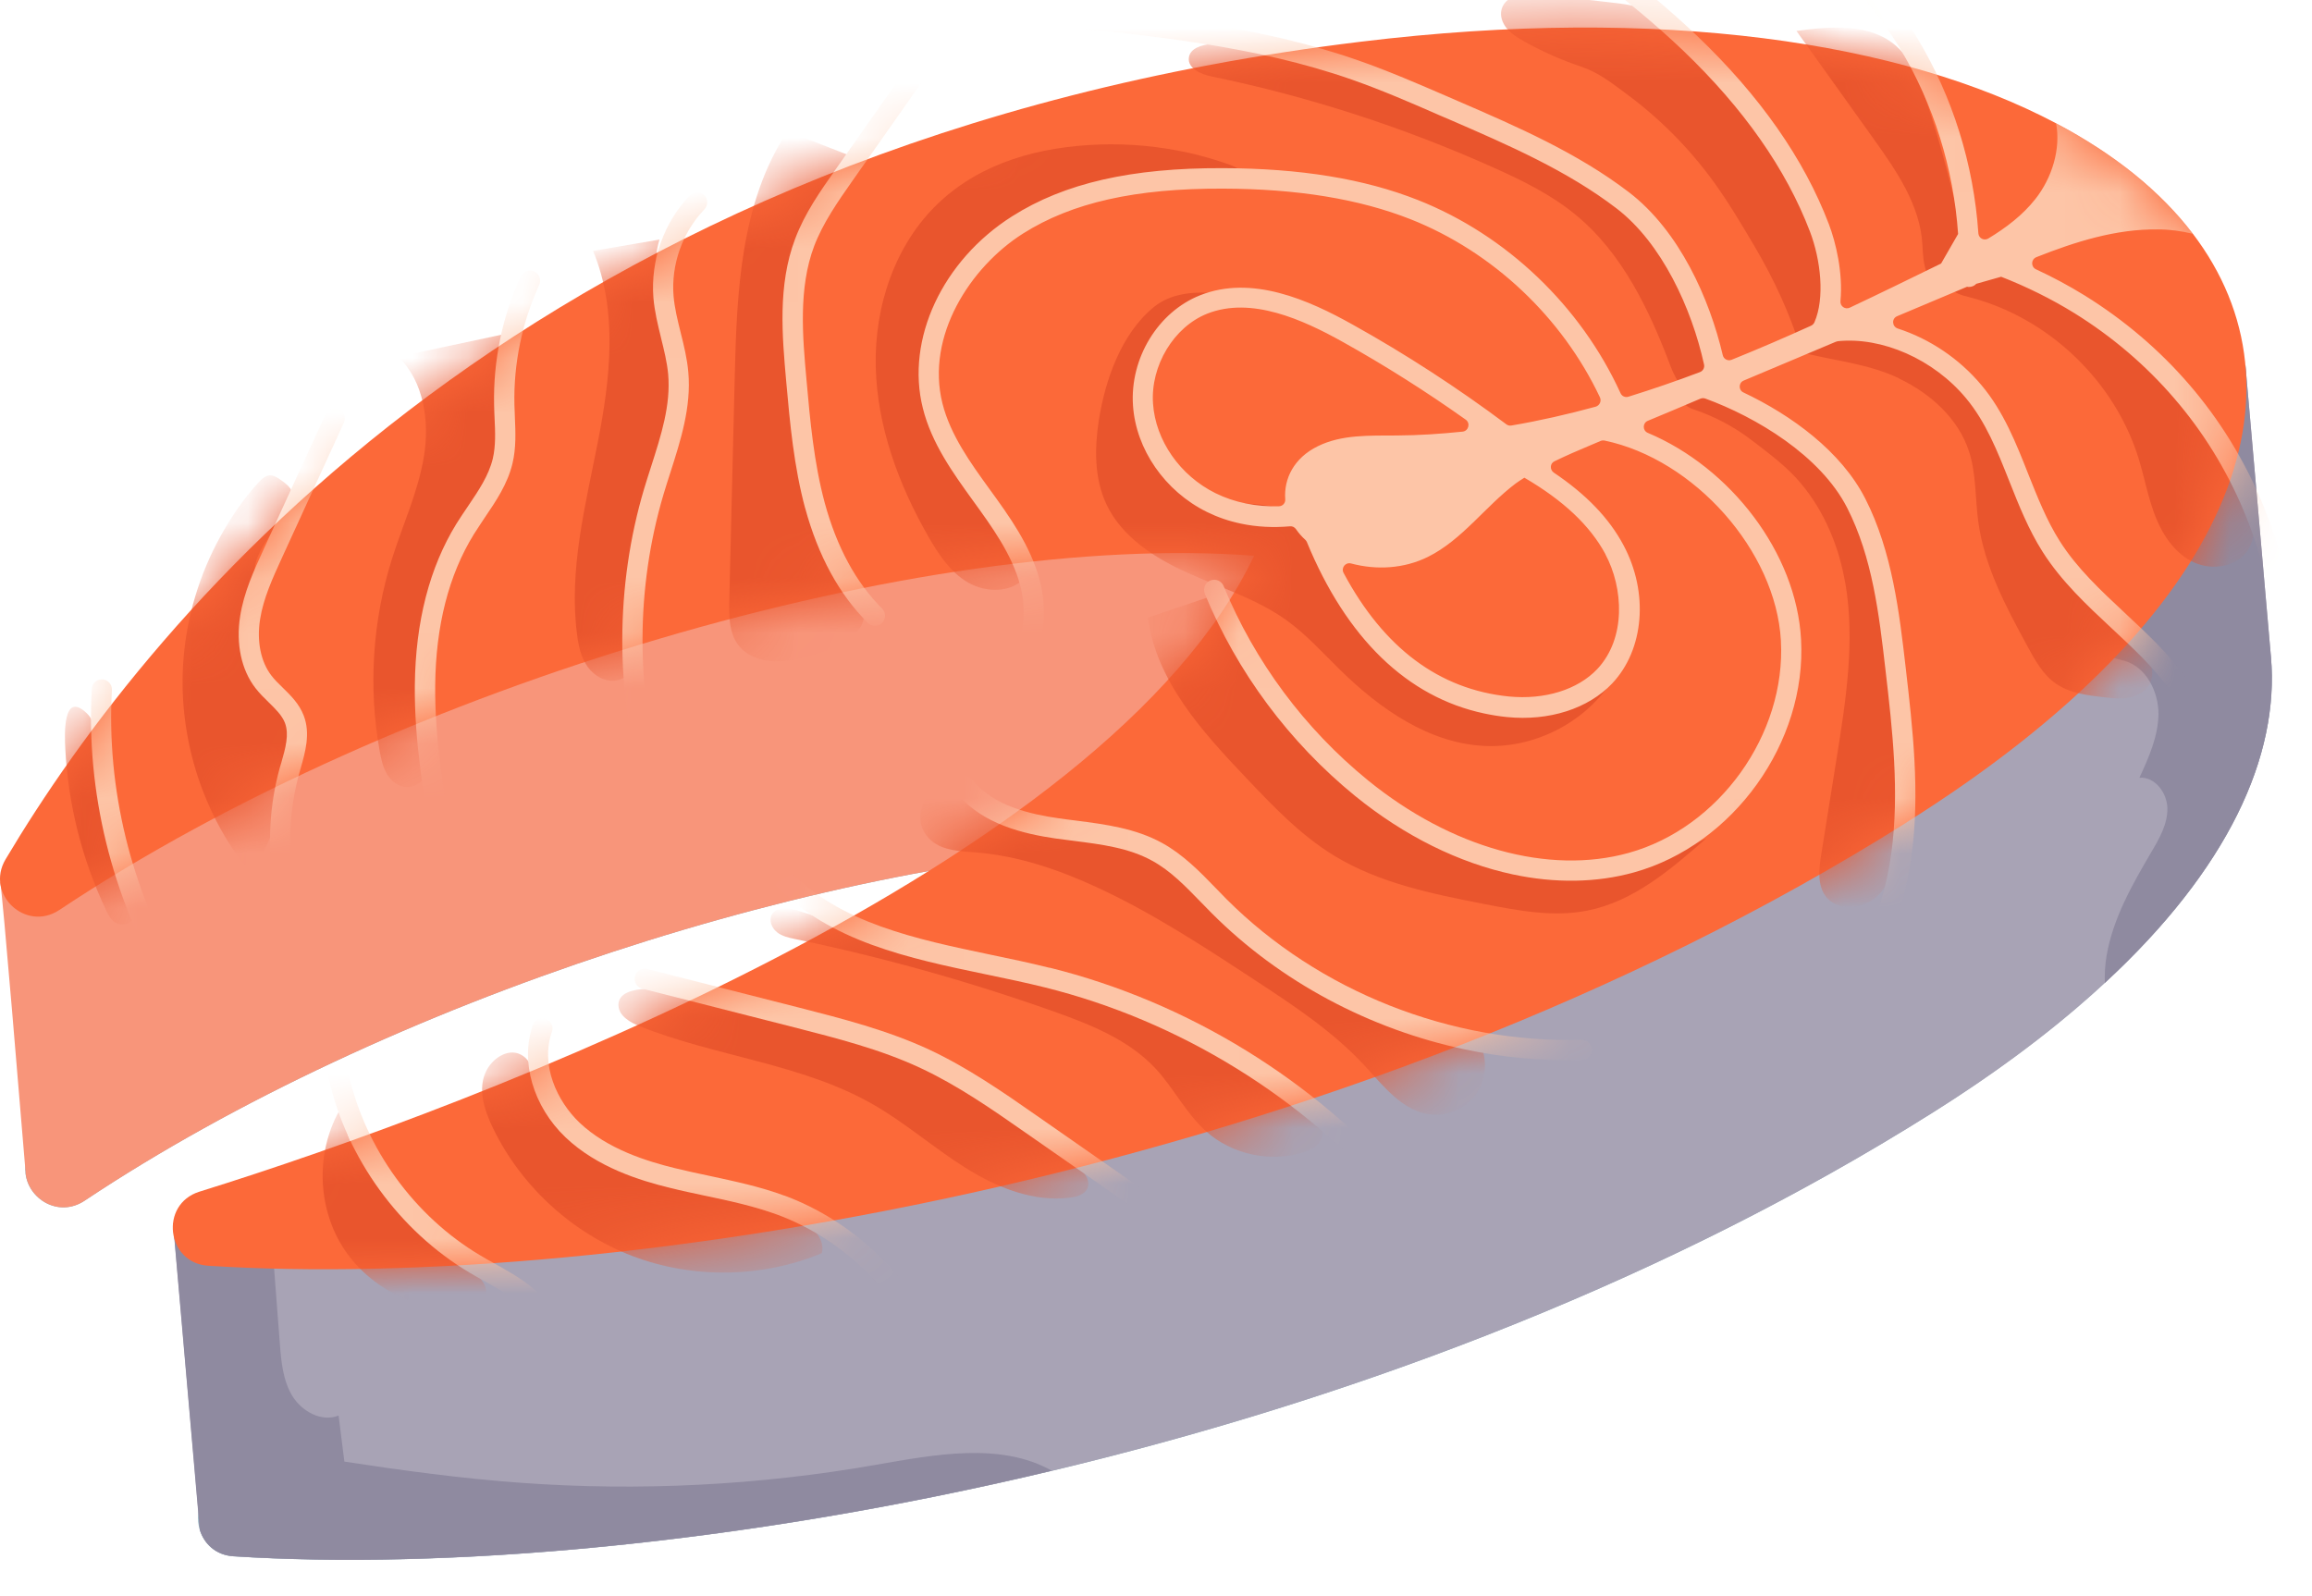 <svg width="42" height="29" viewBox="0 0 42 29" fill="none" xmlns="http://www.w3.org/2000/svg">
<path d="M41.252 11.931C41.47 14.427 39.597 17.387 35.096 20.221C24.849 26.673 11.601 28.745 4.244 28.276C3.914 28.256 3.705 28.044 3.628 27.792V27.788C3.6 27.696 3.591 27.597 3.604 27.502C3.63 27.255 3.783 27.023 4.081 26.93C9.076 25.376 20.192 21.165 23.102 15.654C23.151 15.561 23.197 15.471 23.24 15.378C22.554 15.327 21.824 15.316 21.058 15.345C15.1 15.574 7.008 18.169 1.537 21.814C1.062 22.131 0.51 21.781 0.463 21.314C0.463 21.295 0.463 21.274 0.459 21.254C0.459 21.137 0.488 21.013 0.56 20.892C2.381 17.827 6.215 12.853 13.264 9.434C16.512 7.858 20.443 6.613 25.176 6.039C31.11 5.318 35.749 6.164 38.49 7.916C40.149 8.971 41.112 10.358 41.25 11.931H41.252Z" fill="#8CAFBF"/>
<path d="M40.791 6.636L41.254 11.931C41.412 13.738 40.474 15.79 38.236 17.858C37.385 18.649 36.343 19.441 35.1 20.221C34.956 20.311 34.812 20.4 34.67 20.488C29.811 23.464 24.316 25.479 19.111 26.722C13.402 28.085 8.043 28.519 4.248 28.276C3.918 28.256 3.708 28.044 3.632 27.793L3.146 22.23L4.818 21.824L10.846 20.359L23.106 15.654L27.959 13.794L37.93 8.233L37.94 8.227L38.496 7.918L40.793 6.638L40.791 6.636Z" fill="#A8A3B5"/>
<path d="M40.791 6.636L41.254 11.931C41.413 13.738 40.474 15.79 38.237 17.858C38.231 17.694 38.241 17.529 38.268 17.368C38.383 16.685 38.737 16.068 39.087 15.471C39.231 15.228 39.377 14.969 39.373 14.687C39.369 14.405 39.145 14.106 38.865 14.131C39.034 13.763 39.206 13.38 39.211 12.972C39.211 12.565 38.992 12.129 38.605 12.009C38.449 11.962 38.245 11.945 38.186 11.791C38.145 11.684 38.202 11.569 38.252 11.464C38.548 10.83 38.531 10.06 38.21 9.437C38.089 9.2 37.922 8.976 37.881 8.712C37.852 8.541 37.877 8.381 37.941 8.227L38.496 7.918L40.793 6.638L40.791 6.636Z" fill="#8F8AA0"/>
<path d="M19.107 26.72C13.398 28.082 8.039 28.517 4.244 28.274C3.914 28.253 3.704 28.041 3.628 27.79L3.143 22.227L4.814 21.822L4.917 22.217C4.97 22.945 5.028 23.674 5.083 24.402C5.108 24.734 5.139 25.08 5.31 25.361C5.483 25.645 5.845 25.843 6.151 25.718C6.186 25.997 6.221 26.277 6.256 26.555C7.32 26.718 8.387 26.862 9.459 26.94C11.61 27.096 13.779 26.987 15.903 26.615C16.979 26.428 18.171 26.195 19.107 26.72Z" fill="#8F8AA0"/>
<path d="M26.133 8.943L21.06 15.345C15.102 15.574 7.01 18.169 1.539 21.814C1.064 22.131 0.512 21.781 0.465 21.314C0.465 21.295 0.465 21.274 0.461 21.254C0.381 20.301 0.045 16.199 0.004 16.033L9.948 9.562L13.268 9.434L26.133 8.943Z" fill="#F8957A"/>
<path d="M34.637 14.942C24.39 21.394 11.142 23.466 3.784 22.997C3.023 22.948 2.893 21.88 3.622 21.651C8.701 20.073 20.101 15.746 22.782 10.097C16.769 9.642 7.252 12.419 1.078 16.533C0.465 16.94 -0.274 16.242 0.102 15.611C2.763 11.134 9.722 2.579 24.719 0.758C30.185 0.093 34.552 0.76 37.349 2.239C38.413 2.799 39.251 3.478 39.835 4.246C41.992 7.082 40.696 11.128 34.637 14.94V14.942Z" fill="#FC6939"/>
<mask id="mask0_1227_3408" style="mask-type:luminance" maskUnits="userSpaceOnUse" x="0" y="0" width="41" height="24">
<path d="M34.637 14.942C24.39 21.394 11.142 23.466 3.784 22.997C3.023 22.948 2.893 21.88 3.622 21.651C8.701 20.073 20.101 15.746 22.782 10.097C16.769 9.642 7.252 12.419 1.078 16.533C0.465 16.94 -0.274 16.242 0.102 15.611C2.763 11.134 9.722 2.579 24.719 0.758C30.185 0.093 34.552 0.76 37.349 2.239C38.413 2.799 39.251 3.478 39.835 4.246C41.992 7.082 40.696 11.128 34.637 14.94V14.942Z" fill="white"/>
</mask>
<g mask="url(#mask0_1227_3408)">
<path d="M2.398 15.819C2.495 16.021 2.606 16.235 2.575 16.457C2.544 16.68 2.287 16.879 2.095 16.762C2.013 16.712 1.968 16.622 1.927 16.535C1.49 15.618 1.237 14.613 1.186 13.599C1.173 13.352 1.14 12.545 1.571 12.954C1.867 13.236 1.793 13.852 1.867 14.222C1.976 14.774 2.155 15.311 2.398 15.815V15.819Z" fill="#E9552D"/>
<path d="M4.631 10.414C4.444 10.984 4.407 11.628 4.656 12.174C4.882 12.668 5.333 13.073 5.393 13.614C5.434 13.977 5.286 14.333 5.142 14.668L4.753 15.572C4.722 15.644 4.683 15.724 4.607 15.747C4.504 15.777 4.409 15.681 4.345 15.594C3.604 14.563 3.238 13.269 3.331 12.003C3.388 11.215 3.621 10.443 4.001 9.751C4.191 9.408 4.415 9.076 4.679 8.784C4.845 8.599 4.928 8.587 5.142 8.749C5.308 8.877 5.337 8.934 5.269 9.128C5.138 9.509 4.59 9.988 4.627 10.416L4.631 10.414Z" fill="#E9552D"/>
<path d="M9.206 6.06C9.286 7.348 9.035 8.655 8.485 9.824C8.318 10.178 8.125 10.521 8.012 10.894C7.748 11.754 7.936 12.682 7.878 13.58C7.868 13.74 7.849 13.905 7.773 14.047C7.697 14.189 7.553 14.304 7.392 14.3C7.244 14.298 7.112 14.197 7.034 14.07C6.956 13.942 6.925 13.796 6.898 13.65C6.688 12.487 6.767 11.273 7.123 10.147C7.318 9.529 7.596 8.933 7.701 8.293C7.806 7.653 7.701 6.932 7.236 6.481L9.208 6.06H9.206Z" fill="#E9552D"/>
<path d="M11.98 4.351C11.714 5.24 12.245 6.162 12.299 7.088C12.377 8.453 11.418 9.733 11.564 11.093C11.591 11.334 11.651 11.577 11.624 11.818C11.597 12.059 11.449 12.31 11.21 12.361C11.007 12.404 10.794 12.283 10.673 12.112C10.552 11.941 10.508 11.729 10.482 11.521C10.331 10.355 10.634 9.186 10.86 8.033C11.087 6.879 11.227 5.646 10.774 4.559L11.978 4.353L11.98 4.351Z" fill="#E9552D"/>
<path d="M15.411 2.816C14.326 4.654 14.092 6.971 14.781 8.99C14.958 9.509 15.193 10.007 15.466 10.484C15.598 10.715 15.746 10.97 15.693 11.231C15.617 11.61 15.182 11.781 14.81 11.886C14.569 11.954 14.322 12.024 14.071 12.016C13.82 12.007 13.559 11.917 13.409 11.715C13.242 11.493 13.242 11.19 13.248 10.91L13.347 6.86C13.384 5.314 13.45 3.674 14.306 2.386L15.411 2.816Z" fill="#E9552D"/>
<path d="M21.796 2.826C21.981 2.873 22.164 2.931 22.345 2.995C22.514 3.054 22.862 3.297 23.028 3.289C21.851 3.353 20.59 3.279 19.466 3.662C18.663 3.935 17.914 4.429 17.457 5.143C17.035 5.8 16.883 6.623 17.041 7.387C17.171 8.016 17.498 8.584 17.819 9.14L18.608 10.507C18.355 10.776 17.904 10.768 17.585 10.583C17.266 10.398 17.052 10.075 16.869 9.756C16.325 8.809 15.934 7.751 15.909 6.66C15.883 5.569 16.255 4.442 17.048 3.69C17.838 2.941 18.898 2.665 19.96 2.626C20.505 2.606 21.053 2.657 21.586 2.775C21.658 2.791 21.728 2.807 21.798 2.826H21.796Z" fill="#E9552D"/>
<path d="M21.189 6.222C20.812 6.675 20.631 7.297 20.759 7.871C20.886 8.445 21.339 8.947 21.911 9.085C22.399 9.202 22.948 9.069 23.387 9.311C23.747 9.511 23.936 9.908 24.142 10.264C24.539 10.954 25.072 11.565 25.702 12.053C26.042 12.314 26.412 12.543 26.818 12.682C27.612 12.954 28.526 12.857 29.246 12.423C28.748 13.15 27.861 13.592 26.98 13.553C25.966 13.51 25.07 12.882 24.346 12.172C24.027 11.859 23.727 11.524 23.364 11.264C22.829 10.882 22.185 10.682 21.584 10.412C20.983 10.143 20.384 9.762 20.102 9.167C19.878 8.696 19.882 8.147 19.962 7.632C20.076 6.908 20.368 6.066 20.954 5.584C21.508 5.129 22.397 5.36 23.027 5.504C22.333 5.346 21.623 5.699 21.189 6.222Z" fill="#E9552D"/>
<path d="M29.484 3.615C28.663 2.876 27.632 2.423 26.619 1.981C25.152 1.34 23.61 0.688 22.013 0.799C21.838 0.812 21.618 0.873 21.597 1.048C21.573 1.246 21.822 1.351 22.015 1.39C23.775 1.754 25.495 2.31 27.136 3.047C27.66 3.281 28.181 3.538 28.624 3.903C29.472 4.6 29.963 5.632 30.35 6.659C30.443 6.905 30.643 7.276 30.97 7.105C31.225 6.973 31.122 6.613 31.075 6.393C30.933 5.716 30.653 5.068 30.258 4.498C30.033 4.174 29.772 3.874 29.48 3.611L29.484 3.615Z" fill="#E9552D"/>
<path d="M32.988 4.493C32.855 3.979 32.626 3.495 32.375 3.026C32.064 2.446 31.712 1.878 31.249 1.406C31.056 1.209 30.875 1.091 30.712 0.861C30.531 0.608 30.319 0.367 30.035 0.227C29.784 0.104 29.5 0.071 29.222 0.04L28.002 -0.098C27.862 -0.115 27.72 -0.129 27.584 -0.096C27.448 -0.063 27.316 0.03 27.279 0.165C27.244 0.287 27.292 0.421 27.374 0.517C27.456 0.614 27.565 0.682 27.674 0.744C28.008 0.933 28.36 1.089 28.724 1.211C29.041 1.318 29.265 1.499 29.537 1.699C30.14 2.143 30.675 2.68 31.117 3.285C31.393 3.664 31.632 4.067 31.871 4.471C32.237 5.092 32.509 5.689 32.727 6.372C33.114 6.358 33.069 5.998 33.091 5.73C33.128 5.311 33.095 4.901 32.988 4.491V4.493Z" fill="#E9552D"/>
<path d="M34.977 1.785C34.858 1.435 34.72 1.075 34.442 0.832C33.968 0.418 33.258 0.478 32.635 0.562L34.032 2.517C34.452 3.104 34.888 3.736 34.923 4.456C34.938 4.765 34.965 5.261 35.409 5.162C35.775 5.08 35.757 4.792 35.697 4.505C35.506 3.586 35.279 2.676 34.977 1.785Z" fill="#E9552D"/>
<path d="M6.302 20.204C6.199 20.593 6.477 20.972 6.738 21.279C7.035 21.627 7.316 21.995 7.621 22.334C7.887 22.633 8.276 22.833 8.588 23.094C8.726 23.209 8.874 23.374 8.821 23.547C8.769 23.715 8.557 23.771 8.38 23.779C7.526 23.818 6.668 23.368 6.217 22.641C5.767 21.915 5.742 20.945 6.154 20.198L6.304 20.204H6.302Z" fill="#E9552D"/>
<path d="M10.52 20.721C11.046 21.114 11.691 21.314 12.318 21.507L14.294 22.114C14.454 22.164 14.621 22.215 14.753 22.322C14.885 22.429 14.973 22.606 14.928 22.769C13.843 23.22 12.586 23.238 11.489 22.82C10.392 22.402 9.466 21.552 8.955 20.495C8.803 20.18 8.661 19.77 8.844 19.437C8.968 19.208 9.266 19.017 9.507 19.188C9.729 19.346 9.746 19.758 9.873 19.988C10.032 20.274 10.26 20.523 10.522 20.719L10.52 20.721Z" fill="#E9552D"/>
<path d="M19.552 21.169C19.681 21.276 19.821 21.437 19.753 21.591C19.704 21.703 19.568 21.742 19.449 21.758C18.778 21.847 18.107 21.575 17.535 21.215C16.962 20.855 16.448 20.402 15.861 20.066C14.565 19.323 13.009 19.2 11.624 18.646C11.447 18.576 11.247 18.461 11.235 18.272C11.194 17.531 14.017 18.331 14.398 18.441C15.602 18.788 16.759 19.295 17.831 19.943C18.436 20.309 19.012 20.719 19.556 21.172L19.552 21.169Z" fill="#E9552D"/>
<path d="M14.496 16.543C14.33 16.494 14.105 16.465 14.021 16.617C13.963 16.722 14.021 16.862 14.114 16.936C14.206 17.01 14.33 17.037 14.449 17.062C16.04 17.393 17.606 17.832 19.137 18.375C19.815 18.616 20.508 18.892 20.996 19.418C21.327 19.776 21.547 20.231 21.912 20.556C22.375 20.97 23.06 21.122 23.655 20.943C23.797 20.9 23.945 20.83 24.003 20.694C24.104 20.464 23.894 20.223 23.698 20.067C22.558 19.147 21.235 18.459 19.833 18.031C19.442 17.912 19.045 17.811 18.65 17.712L16.429 17.152C15.775 16.988 15.149 16.741 14.499 16.547L14.496 16.543Z" fill="#E9552D"/>
<path d="M19.69 15.173C20.124 15.28 20.571 15.367 20.97 15.57C21.618 15.899 22.077 16.5 22.618 16.984C23.806 18.044 25.38 18.54 26.903 19.005C27.029 19.289 26.99 19.639 26.806 19.89C26.623 20.141 26.3 20.283 25.991 20.248C25.483 20.193 25.135 19.734 24.788 19.359C24.211 18.736 23.493 18.264 22.781 17.797C21.855 17.19 20.922 16.579 19.916 16.116C19.225 15.797 18.492 15.548 17.735 15.488C17.448 15.465 17.134 15.459 16.918 15.272C16.411 14.835 16.965 13.975 17.543 14.35C18.189 14.768 18.941 14.984 19.686 15.169L19.69 15.173Z" fill="#E9552D"/>
<path d="M22.045 10.818C22.969 12.275 24.009 13.711 25.441 14.672C26.252 15.218 27.182 15.597 28.151 15.716C29.121 15.835 30.131 15.683 30.998 15.23C30.358 15.792 29.677 16.377 28.841 16.543C28.217 16.669 27.573 16.543 26.948 16.422C26.013 16.239 25.056 16.045 24.241 15.549C23.63 15.177 23.13 14.652 22.638 14.133C21.839 13.293 21.002 12.371 20.854 11.221L22.043 10.818H22.045Z" fill="#E9552D"/>
<path d="M33.523 10.595C33.702 11.647 33.533 12.725 33.364 13.779L33.084 15.53C33.043 15.788 33.01 16.08 33.169 16.288C33.373 16.551 33.807 16.526 34.064 16.314C34.321 16.102 34.437 15.765 34.507 15.438C34.706 14.514 34.649 13.557 34.589 12.614C34.523 11.583 34.453 10.527 34.039 9.578C33.78 8.984 33.395 8.416 32.906 7.988C32.335 7.487 31.613 7.389 30.913 7.156L30.887 7.148C30.831 7.129 30.775 7.111 30.718 7.115C30.66 7.119 30.6 7.15 30.58 7.203C30.557 7.261 30.588 7.329 30.635 7.37C30.683 7.411 30.744 7.43 30.802 7.45C31.166 7.576 31.512 7.761 31.819 7.996C32.127 8.232 32.455 8.473 32.708 8.774C33.142 9.286 33.41 9.937 33.521 10.595H33.523Z" fill="#E9552D"/>
<path d="M34.502 6.879C35.068 7.149 35.574 7.603 35.768 8.198C35.904 8.612 35.879 9.058 35.939 9.489C36.05 10.293 36.443 11.03 36.832 11.744C36.968 11.993 37.11 12.253 37.342 12.417C37.595 12.594 37.916 12.633 38.223 12.668C38.375 12.685 38.532 12.703 38.682 12.672C38.832 12.642 38.98 12.561 39.053 12.423C39.143 12.248 39.085 12.037 39.001 11.857C38.573 10.956 37.54 10.491 37.015 9.643C36.692 9.12 36.587 8.495 36.332 7.937C35.862 6.914 34.648 5.92 33.465 5.959C33.201 5.967 32.833 6.173 32.699 6.395C33.308 6.556 33.922 6.599 34.502 6.875V6.879Z" fill="#E9552D"/>
<path d="M35.42 5.205C35.486 5.326 35.636 5.365 35.77 5.398C37.211 5.767 38.421 6.923 38.855 8.345C38.962 8.697 39.026 9.064 39.164 9.405C39.302 9.747 39.528 10.072 39.866 10.222C40.203 10.373 40.656 10.294 40.845 9.98C40.954 9.801 40.965 9.58 40.938 9.372C40.87 8.831 40.58 8.345 40.269 7.895C39.787 7.197 39.242 6.536 38.586 5.997C38.042 5.551 37.427 5.197 36.754 4.987C36.513 4.911 36.272 4.816 36.023 4.777C35.799 4.74 35.216 4.826 35.422 5.203L35.42 5.205Z" fill="#E9552D"/>
<path d="M41.689 11.528C41.543 9.865 40.862 8.253 39.771 6.988C39.228 6.358 38.588 5.813 37.867 5.366C37.583 5.191 37.289 5.033 36.986 4.893C36.89 4.847 36.894 4.712 36.993 4.672C37.705 4.39 38.44 4.158 39.201 4.168C39.411 4.168 39.627 4.197 39.837 4.248C39.252 3.481 38.415 2.802 37.351 2.242C37.439 2.707 37.277 3.234 36.974 3.617C36.742 3.911 36.443 4.137 36.12 4.333C36.042 4.38 35.945 4.329 35.939 4.238C35.855 2.991 35.472 1.756 34.828 0.69C34.047 -0.6 32.868 -1.671 31.508 -2.321C31.417 -2.364 31.306 -2.327 31.263 -2.234C31.22 -2.142 31.257 -2.033 31.349 -1.99C32.646 -1.368 33.77 -0.349 34.515 0.879C35.126 1.892 35.49 3.065 35.571 4.251L35.262 4.788C34.712 5.057 34.161 5.327 33.603 5.59C33.519 5.629 33.426 5.564 33.434 5.471C33.482 4.956 33.35 4.405 33.224 4.074C32.774 2.888 31.967 1.738 30.829 0.651C29.822 -0.312 28.67 -1.123 27.558 -1.909C27.476 -1.967 27.361 -1.948 27.301 -1.866C27.244 -1.784 27.262 -1.668 27.344 -1.609C28.445 -0.831 29.586 -0.026 30.573 0.916C31.671 1.966 32.446 3.071 32.879 4.205C33.078 4.726 33.152 5.419 32.961 5.856C32.949 5.883 32.926 5.905 32.899 5.918C32.422 6.134 31.94 6.342 31.456 6.537C31.389 6.564 31.312 6.525 31.296 6.453C31.057 5.432 30.51 4.197 29.592 3.493C28.655 2.777 27.561 2.302 26.501 1.843L26.287 1.75C25.768 1.526 25.233 1.293 24.687 1.102C22.883 0.468 20.96 0.281 19.104 0.097C19.003 0.087 18.913 0.161 18.902 0.262C18.892 0.363 18.964 0.453 19.067 0.464C20.903 0.645 22.8 0.83 24.566 1.449C25.099 1.637 25.628 1.865 26.14 2.09L26.355 2.182C27.394 2.633 28.468 3.098 29.367 3.787C30.187 4.415 30.732 5.601 30.956 6.623C30.969 6.681 30.936 6.741 30.88 6.761C30.45 6.924 30.018 7.072 29.581 7.208C29.524 7.226 29.462 7.198 29.438 7.142C28.719 5.566 27.369 4.271 25.76 3.635C24.782 3.248 23.621 3.059 22.216 3.055C20.555 3.049 19.338 3.326 18.388 3.929C17.12 4.732 16.451 6.165 16.764 7.414C16.924 8.06 17.322 8.605 17.669 9.087C18.019 9.569 18.381 10.069 18.532 10.63C18.653 11.085 18.635 11.754 18.186 12.147C18.11 12.213 18.102 12.331 18.168 12.407C18.194 12.438 18.229 12.458 18.268 12.466C18.324 12.479 18.381 12.466 18.427 12.425C18.902 12.011 19.083 11.268 18.886 10.536C18.717 9.908 18.336 9.381 17.966 8.873C17.637 8.418 17.264 7.904 17.12 7.327C16.815 6.105 17.626 4.851 18.583 4.244C19.474 3.68 20.627 3.421 22.214 3.427C23.574 3.431 24.689 3.615 25.624 3.983C27.118 4.574 28.378 5.765 29.065 7.22C29.096 7.288 29.059 7.368 28.987 7.389C28.48 7.527 27.97 7.644 27.456 7.731C27.423 7.737 27.39 7.729 27.363 7.708C26.476 7.045 25.54 6.436 24.572 5.897C23.776 5.452 22.741 4.989 21.798 5.366C21.036 5.669 20.524 6.51 20.582 7.366C20.635 8.165 21.162 8.924 21.924 9.301C22.117 9.396 22.325 9.468 22.541 9.513C22.829 9.575 23.134 9.589 23.436 9.562C23.479 9.558 23.518 9.579 23.543 9.614C23.59 9.682 23.646 9.748 23.712 9.807C23.724 9.818 23.733 9.832 23.739 9.844C24.459 11.596 25.564 12.666 26.96 12.962C27.095 12.991 27.235 13.014 27.377 13.028C28.139 13.104 28.853 12.876 29.287 12.417C29.868 11.802 29.954 10.768 29.493 9.906C29.232 9.414 28.812 8.98 28.227 8.587C28.151 8.535 28.155 8.42 28.238 8.381C28.45 8.278 28.668 8.183 28.884 8.093C28.948 8.066 29.009 8.039 29.073 8.013C29.096 8.002 29.123 8 29.147 8.004C30.777 8.344 32.261 10.007 32.352 11.639C32.446 13.343 31.232 15.039 29.586 15.496C28.133 15.899 26.363 15.407 24.85 14.177C23.7 13.24 22.792 12.02 22.228 10.647C22.189 10.552 22.082 10.509 21.987 10.546C21.893 10.585 21.849 10.692 21.886 10.787C22.475 12.215 23.42 13.485 24.617 14.461C25.517 15.193 26.509 15.679 27.484 15.887C28.246 16.049 28.997 16.041 29.684 15.85C31.489 15.348 32.823 13.487 32.718 11.616C32.632 10.042 31.436 8.496 29.933 7.864C29.837 7.823 29.837 7.687 29.933 7.646C30.253 7.513 30.572 7.379 30.89 7.243C30.919 7.231 30.95 7.231 30.979 7.241C31.897 7.576 33.07 8.274 33.556 9.227C34.015 10.128 34.136 11.164 34.251 12.164C34.379 13.261 34.508 14.397 34.358 15.5C34.194 16.712 33.685 17.721 32.928 18.338C32.85 18.402 32.837 18.519 32.901 18.597C32.928 18.63 32.965 18.653 33.006 18.661C33.06 18.671 33.115 18.661 33.16 18.624C33.992 17.947 34.546 16.854 34.725 15.549C34.881 14.399 34.747 13.24 34.618 12.121C34.504 11.137 34.375 10.021 33.885 9.06C33.447 8.2 32.543 7.543 31.671 7.13C31.578 7.087 31.582 6.953 31.677 6.914C32.234 6.679 32.792 6.444 33.348 6.21C33.36 6.206 33.373 6.202 33.385 6.199C34.19 6.117 35.124 6.525 35.715 7.235C36.075 7.667 36.283 8.192 36.503 8.747C36.674 9.178 36.851 9.624 37.106 10.025C37.447 10.563 37.913 10.997 38.363 11.417C38.555 11.596 38.754 11.781 38.938 11.97C39.674 12.728 40.022 13.46 39.971 14.148C39.965 14.24 40.026 14.323 40.115 14.341C40.123 14.341 40.131 14.343 40.139 14.345C40.24 14.354 40.329 14.277 40.337 14.177C40.397 13.38 40.014 12.551 39.201 11.715C39.012 11.52 38.81 11.332 38.614 11.149C38.162 10.727 37.731 10.326 37.417 9.83C37.18 9.457 37.011 9.027 36.846 8.614C36.626 8.056 36.398 7.478 35.999 7.002C35.589 6.51 35.046 6.154 34.476 5.969C34.369 5.934 34.36 5.788 34.463 5.745C34.887 5.566 35.309 5.389 35.733 5.21C35.733 5.21 35.754 5.214 35.764 5.214C35.819 5.214 35.867 5.193 35.902 5.156L36.353 5.028C36.814 5.208 37.26 5.428 37.68 5.687C38.367 6.113 38.979 6.634 39.497 7.237C40.539 8.443 41.189 9.982 41.329 11.569C41.337 11.651 41.397 11.717 41.473 11.734C41.489 11.738 41.508 11.738 41.527 11.738C41.627 11.729 41.704 11.639 41.693 11.538L41.689 11.528ZM22.082 8.961C21.436 8.642 20.991 8.002 20.946 7.333C20.898 6.644 21.323 5.94 21.93 5.699C22.728 5.382 23.665 5.806 24.389 6.21C25.157 6.638 25.906 7.113 26.626 7.624C26.715 7.687 26.68 7.829 26.571 7.842C26.173 7.883 25.776 7.91 25.373 7.912C24.885 7.916 24.377 7.891 23.94 8.107C23.506 8.319 23.319 8.698 23.348 9.075C23.352 9.14 23.3 9.196 23.235 9.198C22.827 9.21 22.428 9.132 22.082 8.961ZM29.164 10.071C29.491 10.682 29.544 11.594 29.016 12.156C28.66 12.532 28.061 12.717 27.41 12.654C26.145 12.526 25.136 11.773 24.408 10.41C24.358 10.318 24.441 10.211 24.543 10.237C25.004 10.361 25.507 10.332 25.939 10.118C26.562 9.809 26.978 9.204 27.534 8.784C27.585 8.745 27.639 8.714 27.692 8.679C28.402 9.093 28.886 9.55 29.166 10.071H29.164Z" fill="#FDC5A7"/>
<path d="M28.733 18.89C26.367 18.966 23.954 18.011 22.281 16.336C22.215 16.27 22.152 16.204 22.088 16.138C21.798 15.838 21.497 15.529 21.114 15.317C20.629 15.049 20.079 14.977 19.548 14.909C19.441 14.895 19.332 14.883 19.225 14.866C18.739 14.796 18.046 14.648 17.667 14.171C17.603 14.09 17.488 14.078 17.408 14.142C17.328 14.206 17.315 14.321 17.377 14.401C17.836 14.982 18.62 15.152 19.169 15.233C19.279 15.249 19.388 15.261 19.499 15.276C20.017 15.342 20.509 15.405 20.933 15.64C21.267 15.823 21.534 16.101 21.82 16.395C21.886 16.463 21.952 16.531 22.018 16.597C23.257 17.838 24.883 18.698 26.605 19.065C27.307 19.215 28.027 19.281 28.742 19.258C28.842 19.254 28.923 19.17 28.919 19.069C28.915 18.968 28.83 18.888 28.729 18.892L28.733 18.89Z" fill="#FDC5A7"/>
<path d="M19.063 17.583C18.712 17.494 18.343 17.418 17.989 17.344C16.643 17.062 15.25 16.772 14.336 15.811C14.266 15.737 14.149 15.735 14.077 15.805C14.003 15.874 14.001 15.992 14.07 16.064C15.065 17.109 16.515 17.412 17.917 17.704C18.269 17.778 18.633 17.852 18.979 17.939C21.422 18.546 23.671 19.933 25.314 21.839C25.34 21.87 25.378 21.89 25.415 21.898C25.468 21.911 25.528 21.898 25.573 21.857C25.649 21.791 25.66 21.674 25.592 21.598C23.9 19.633 21.582 18.206 19.067 17.581L19.063 17.583Z" fill="#FDC5A7"/>
<path d="M22.449 22.79L18.831 20.268C18.215 19.838 17.577 19.396 16.878 19.069C16.12 18.717 15.305 18.509 14.517 18.307L11.759 17.605C11.66 17.578 11.56 17.64 11.535 17.739C11.51 17.838 11.57 17.939 11.669 17.963L14.427 18.665C15.198 18.863 15.995 19.064 16.721 19.404C17.392 19.717 18.018 20.151 18.621 20.573L22.239 23.094C22.259 23.108 22.282 23.119 22.307 23.123C22.377 23.137 22.453 23.111 22.496 23.049C22.554 22.965 22.533 22.851 22.451 22.794L22.449 22.79Z" fill="#FDC5A7"/>
<path d="M14.252 21.724C13.807 21.559 13.342 21.462 12.894 21.365C12.68 21.32 12.47 21.275 12.258 21.223C11.758 21.1 11.035 20.88 10.527 20.396C10.123 20.011 9.811 19.351 10.027 18.745C10.062 18.649 10.01 18.544 9.916 18.511C9.819 18.476 9.714 18.527 9.681 18.622C9.446 19.281 9.685 20.102 10.274 20.664C10.846 21.209 11.63 21.45 12.169 21.581C12.383 21.635 12.599 21.68 12.815 21.726C13.254 21.818 13.702 21.915 14.122 22.069C15.267 22.493 16.24 23.413 16.728 24.531C16.753 24.588 16.802 24.625 16.858 24.638C16.895 24.646 16.932 24.642 16.969 24.625C17.061 24.584 17.104 24.477 17.063 24.383C16.536 23.174 15.485 22.178 14.248 21.721L14.252 21.724Z" fill="#FDC5A7"/>
<path d="M9.702 23.424C9.482 23.234 9.231 23.095 8.988 22.959C8.899 22.909 8.809 22.86 8.72 22.806C7.529 22.098 6.637 20.868 6.333 19.515C6.31 19.417 6.213 19.355 6.113 19.375C6.014 19.398 5.952 19.497 5.973 19.596C6.298 21.045 7.255 22.364 8.531 23.123C8.621 23.177 8.714 23.228 8.807 23.28C9.043 23.411 9.268 23.537 9.461 23.702C10.019 24.179 10.264 24.974 10.461 25.611C10.482 25.677 10.535 25.725 10.599 25.737C10.628 25.743 10.661 25.743 10.692 25.733C10.789 25.702 10.844 25.599 10.813 25.502C10.601 24.819 10.34 23.969 9.702 23.422V23.424Z" fill="#FDC5A7"/>
<path d="M14.627 9.233C14.864 10.102 15.247 10.804 15.766 11.318C15.792 11.343 15.823 11.36 15.856 11.368C15.916 11.38 15.98 11.364 16.025 11.316C16.097 11.244 16.095 11.127 16.025 11.057C15.554 10.59 15.202 9.944 14.983 9.139C14.786 8.41 14.716 7.638 14.65 6.893C14.58 6.118 14.502 5.237 14.79 4.471C14.951 4.049 15.22 3.664 15.479 3.294L16.918 1.246C16.976 1.164 16.957 1.049 16.873 0.989C16.791 0.931 16.675 0.95 16.616 1.034L15.177 3.082C14.903 3.471 14.619 3.874 14.444 4.341C14.125 5.185 14.21 6.111 14.282 6.926C14.35 7.688 14.422 8.476 14.627 9.236V9.233Z" fill="#FDC5A7"/>
<path d="M12.008 6.138C12.064 6.364 12.117 6.578 12.138 6.798C12.187 7.358 12.012 7.903 11.827 8.48C11.784 8.614 11.741 8.747 11.701 8.881C11.177 10.643 11.172 12.586 11.689 14.349C11.71 14.417 11.763 14.465 11.827 14.477C11.856 14.483 11.887 14.483 11.918 14.473C12.014 14.444 12.072 14.341 12.043 14.244C11.545 12.546 11.549 10.68 12.053 8.984C12.092 8.852 12.134 8.721 12.177 8.589C12.364 8.002 12.56 7.397 12.504 6.763C12.483 6.516 12.424 6.278 12.366 6.047C12.309 5.817 12.255 5.601 12.236 5.378C12.189 4.806 12.399 4.217 12.796 3.804C12.866 3.73 12.864 3.614 12.792 3.545C12.72 3.475 12.603 3.477 12.533 3.549C12.062 4.036 11.815 4.732 11.87 5.409C11.891 5.66 11.95 5.901 12.008 6.136V6.138Z" fill="#FDC5A7"/>
<path d="M7.865 15.43C7.877 15.506 7.937 15.564 8.009 15.578C8.032 15.582 8.054 15.584 8.079 15.578C8.18 15.562 8.246 15.465 8.229 15.366C8.065 14.413 7.896 13.43 7.906 12.452C7.916 11.367 8.153 10.443 8.608 9.707C8.672 9.606 8.74 9.505 8.805 9.406C9.009 9.106 9.221 8.793 9.31 8.42C9.378 8.134 9.365 7.848 9.353 7.572C9.349 7.498 9.347 7.424 9.345 7.35C9.328 6.605 9.485 5.854 9.795 5.177C9.839 5.084 9.797 4.975 9.705 4.932C9.612 4.889 9.503 4.93 9.46 5.022C9.124 5.749 8.958 6.558 8.976 7.358C8.976 7.434 8.982 7.511 8.984 7.587C8.997 7.85 9.007 8.099 8.952 8.334C8.877 8.643 8.694 8.912 8.501 9.198C8.431 9.303 8.359 9.406 8.293 9.513C7.803 10.307 7.548 11.295 7.536 12.448C7.525 13.458 7.698 14.459 7.865 15.428V15.43Z" fill="#FDC5A7"/>
<path d="M5.437 14.047L5.462 13.959C5.546 13.662 5.643 13.327 5.517 13C5.435 12.788 5.285 12.639 5.137 12.495C5.061 12.421 4.989 12.351 4.931 12.275C4.737 12.024 4.661 11.649 4.725 11.25C4.785 10.87 4.954 10.501 5.116 10.147L6.248 7.677C6.291 7.585 6.248 7.476 6.158 7.433C6.065 7.391 5.956 7.433 5.915 7.523L4.783 9.993C4.61 10.371 4.431 10.762 4.363 11.193C4.283 11.693 4.383 12.17 4.641 12.502C4.715 12.598 4.799 12.681 4.882 12.761C5.005 12.882 5.122 12.995 5.176 13.133C5.256 13.343 5.186 13.594 5.11 13.858L5.083 13.948C4.713 15.278 4.929 16.77 5.657 17.941C5.684 17.984 5.727 18.013 5.775 18.023C5.822 18.034 5.867 18.025 5.911 17.999C5.997 17.945 6.024 17.832 5.97 17.745C5.295 16.661 5.096 15.278 5.437 14.047Z" fill="#FDC5A7"/>
<path d="M2.033 12.537C2.039 12.436 1.961 12.349 1.86 12.343C1.759 12.337 1.671 12.415 1.667 12.516C1.562 14.38 2.029 16.294 2.982 17.902C3.009 17.947 3.054 17.978 3.101 17.988C3.145 17.999 3.192 17.99 3.233 17.966C3.319 17.914 3.348 17.801 3.297 17.712C2.381 16.167 1.932 14.329 2.033 12.537Z" fill="#FDC5A7"/>
</g>
</svg>
